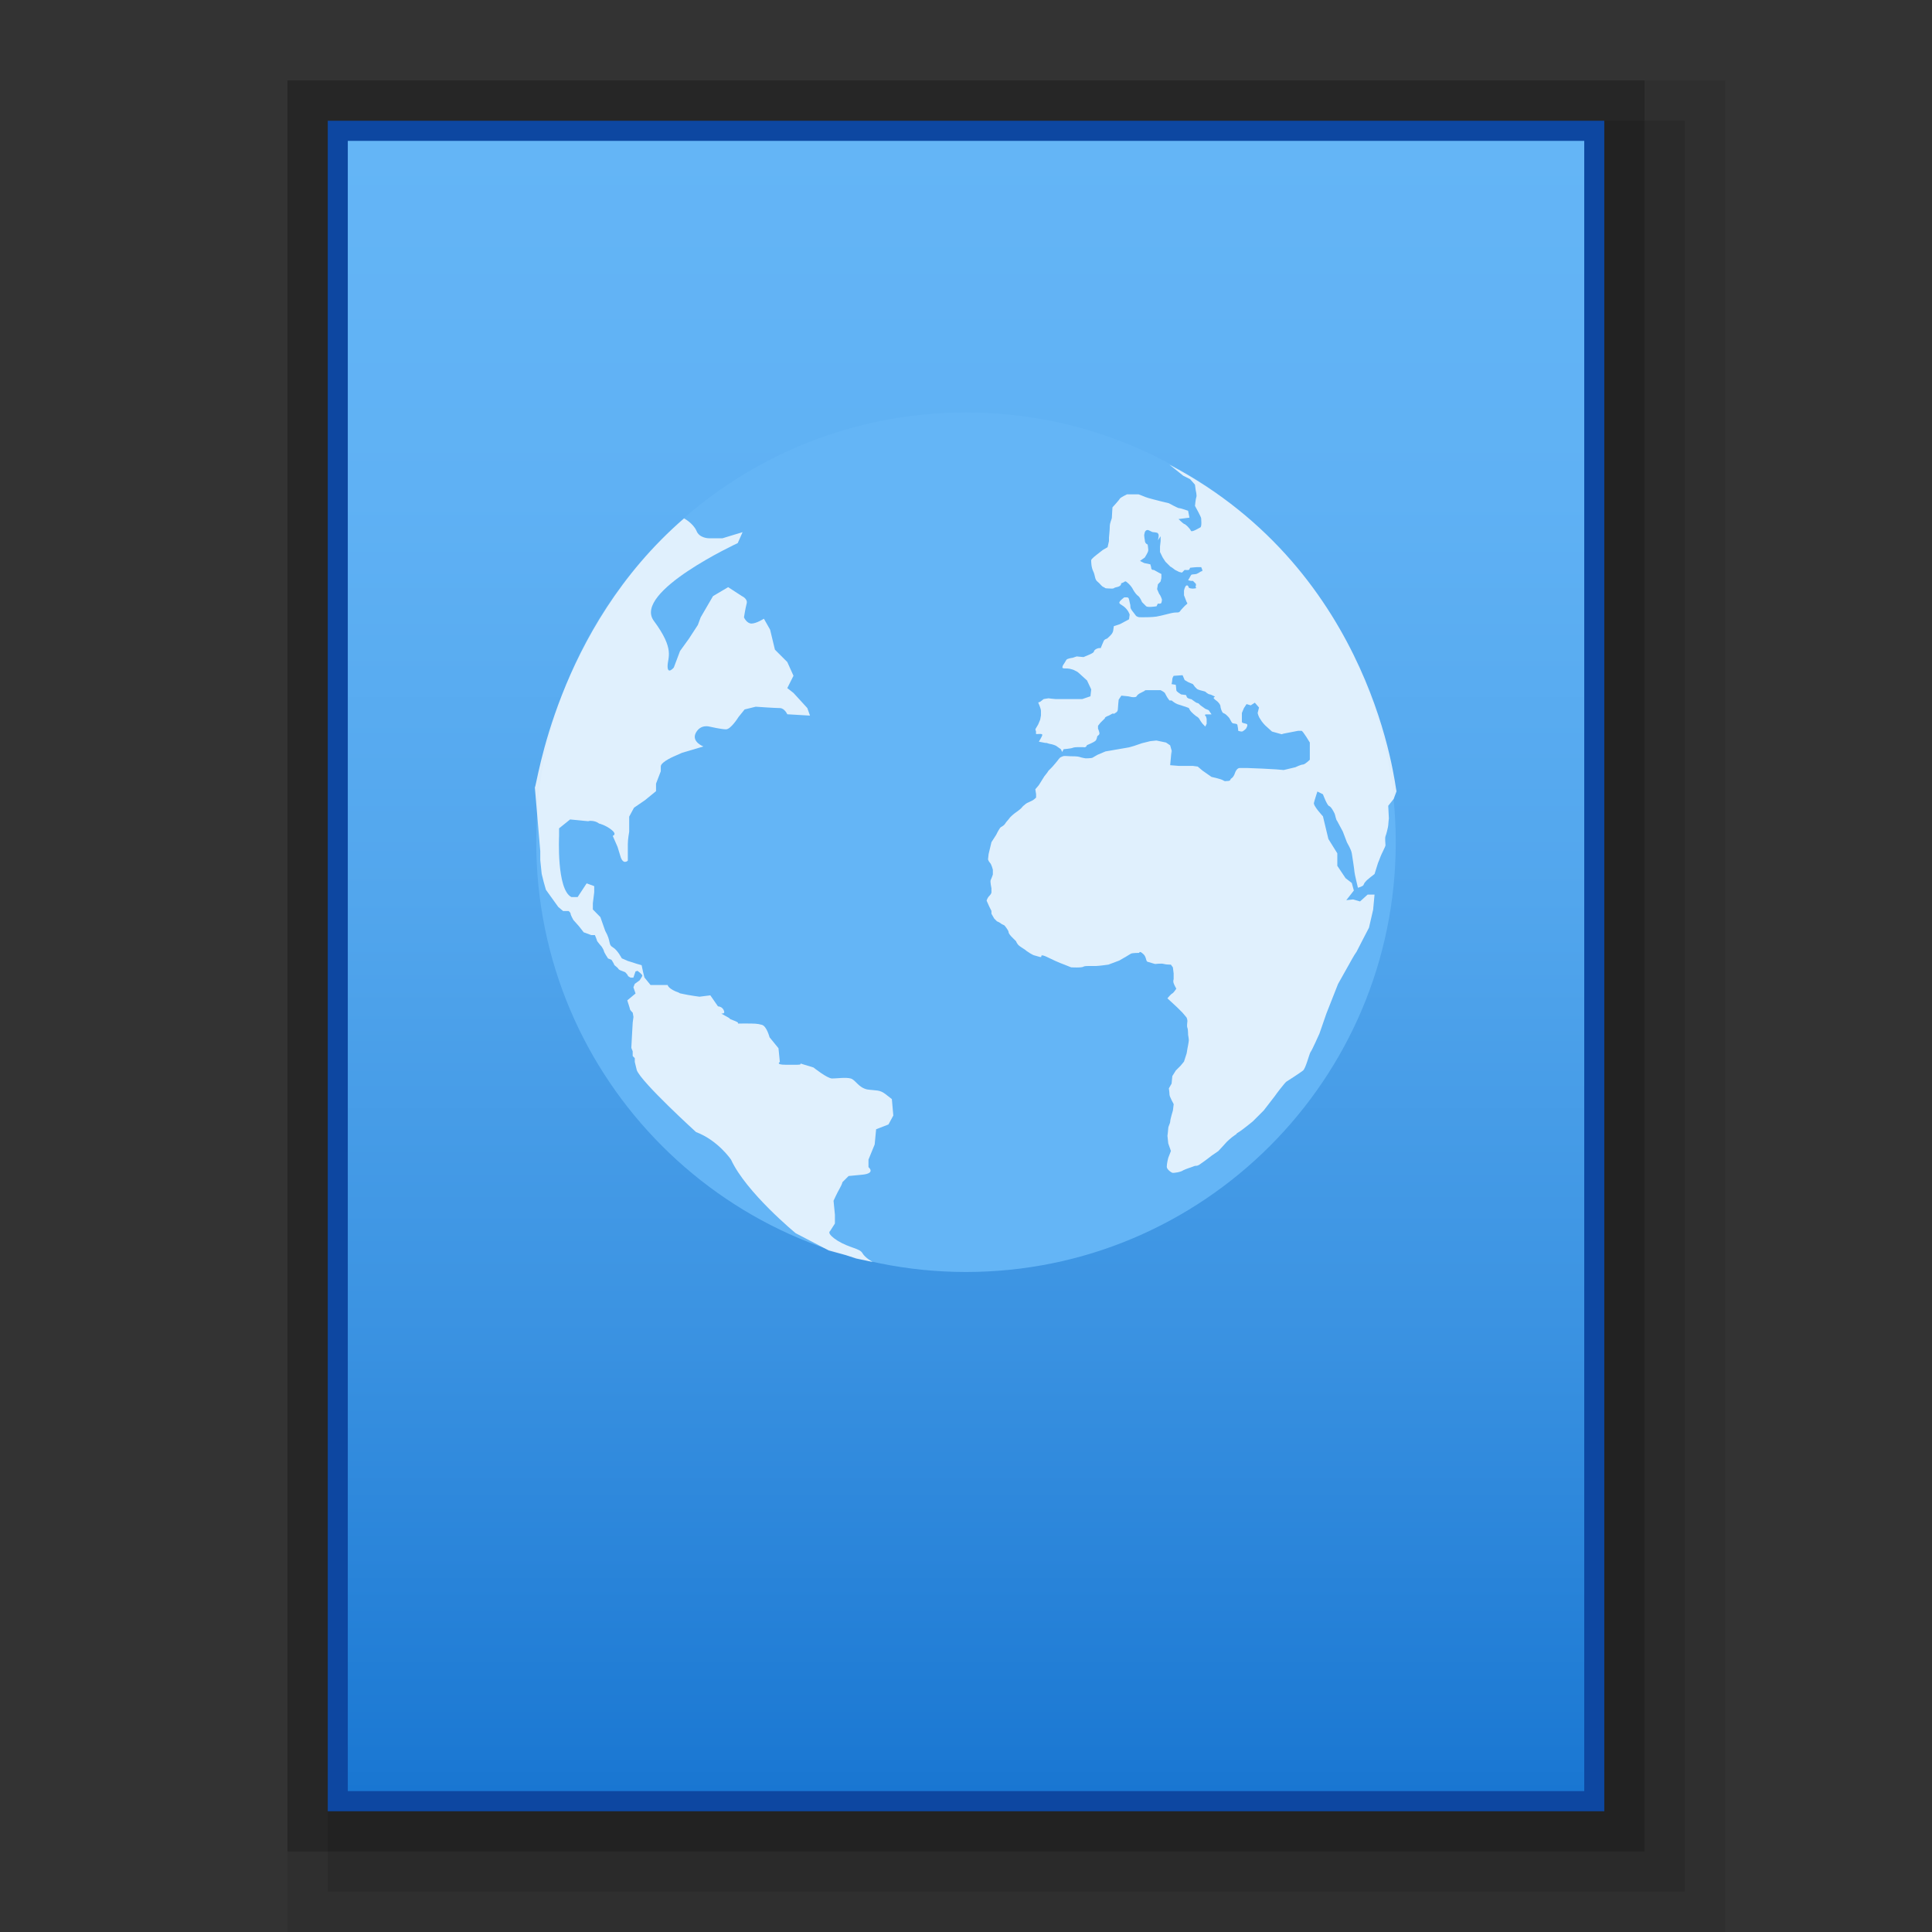 <?xml version="1.0" encoding="utf-8"?>
<!-- Generator: Adobe Illustrator 16.0.0, SVG Export Plug-In . SVG Version: 6.00 Build 0)  -->
<!DOCTYPE svg PUBLIC "-//W3C//DTD SVG 1.1//EN" "http://www.w3.org/Graphics/SVG/1.1/DTD/svg11.dtd">
<svg version="1.1" id="图层_1" xmlns="http://www.w3.org/2000/svg" xmlns:xlink="http://www.w3.org/1999/xlink" x="0px" y="0px"
	 width="48px" height="48px" viewBox="0 0 48 48" enable-background="new 0 0 48 48" xml:space="preserve">
<rect x="0" y="0" width="48" height="48" fill="#333333" stroke="none"/>
<rect x="7.143" y="2" opacity="0.2" width="33.715" height="44"/>
<rect x="7.143" y="2" opacity="0.08" width="35.715" height="46"/>
<rect x="8.143" y="3" opacity="0.1" width="33.715" height="44"/>
<rect x="8.143" y="3" fill="#0D47A1" width="31.715" height="42"/>
<g>
	
		<linearGradient id="SVGID_1_" gradientUnits="userSpaceOnUse" x1="65.601" y1="-160.4" x2="65.601" y2="-119.4" gradientTransform="matrix(1 0 0 -1 -41.6 -115.9)">
		<stop  offset="0" style="stop-color:#1976D2"/>
		<stop  offset="0.023" style="stop-color:#1C79D3"/>
		<stop  offset="0.286" style="stop-color:#3B93E2"/>
		<stop  offset="0.542" style="stop-color:#52A6ED"/>
		<stop  offset="0.784" style="stop-color:#5FB1F4"/>
		<stop  offset="1" style="stop-color:#64B5F6"/>
	</linearGradient>
	<rect x="8.641" y="3.5" fill="url(#SVGID_1_)" width="30.719" height="41"/>
	<path fill="#64B5F6" d="M34.677,20.925c0,5.894-4.783,10.677-10.677,10.677s-10.677-4.783-10.677-10.677S18.106,10.248,24,10.248
		S34.677,15.031,34.677,20.925z"/>
	<path fill="#FFFFFF" fill-opacity="0.8" d="M16.995,12.879c0,0,0.222,0.118,0.308,0.307c0.07,0.187,0.307,0.187,0.307,0.187h0.341
		l0.498-0.152l-0.12,0.272c0,0-2.614,1.211-2.086,1.93c0.532,0.718,0.343,0.905,0.343,1.129c0,0.221,0.155,0.032,0.155,0.032
		l0.154-0.409l0.221-0.307l0.222-0.341l0.07-0.189l0.307-0.528l0.376-0.222l0.341,0.222c0,0,0.153,0.067,0.118,0.187
		c-0.032,0.12-0.066,0.341-0.066,0.341s0.066,0.154,0.187,0.154s0.308-0.12,0.308-0.12l0.154,0.272l0.12,0.497l0.307,0.307
		l0.154,0.341l-0.154,0.307l0.154,0.12l0.344,0.376l0.066,0.187l-0.564-0.033c0,0-0.068-0.154-0.187-0.154
		c-0.12,0-0.597-0.034-0.597-0.034l-0.276,0.068l-0.151,0.187c0,0-0.19,0.307-0.311,0.307c-0.116,0-0.408-0.067-0.408-0.067
		s-0.221-0.069-0.341,0.152c-0.12,0.224,0.187,0.341,0.187,0.341l-0.528,0.156l-0.156,0.069c0,0-0.375,0.151-0.375,0.271
		s0,0.12,0,0.12l-0.118,0.307v0.187l-0.274,0.224l-0.273,0.187l-0.12,0.222v0.376c0,0-0.034,0.187-0.034,0.307s0,0.411,0,0.411
		s-0.12,0.12-0.187-0.12c-0.068-0.222-0.068-0.222-0.068-0.222l-0.12-0.275c0,0,0.12-0.032-0.033-0.152
		c-0.154-0.12-0.309-0.154-0.309-0.154s-0.066-0.067-0.223-0.067c-0.151,0,0.19,0.032-0.151,0c-0.343-0.034-0.343-0.034-0.343-0.034
		l-0.274,0.221v0.187c0,0-0.066,1.335,0.307,1.521h0.154l0.224-0.341l0.188,0.069v0.152l-0.034,0.275v0.152l0.187,0.19l0.12,0.341
		c0.154,0.273,0.069,0.342,0.188,0.409c0.12,0.069,0.223,0.274,0.223,0.274l0.152,0.067c0,0,0.12,0.034,0.222,0.07
		c0.12,0.034,0.12,0.034,0.12,0.034l0.036,0.17l0.034,0.136l0.152,0.187c0,0-0.118,0,0.154,0s0.272,0,0.272,0s0,0.069,0.189,0.155
		c0.187,0.066,0.034,0.035,0.187,0.066c0.154,0.035,0.412,0.069,0.412,0.069c0.271-0.034,0.271-0.034,0.271-0.034l0.19,0.274
		c0,0,0.116,0,0.152,0.118c0.035,0.12-0.187,0,0.035,0.12c0.221,0.12,0,0.034,0.221,0.12c0.222,0.086-0.066,0.068,0.222,0.068
		c0.291,0,0.341,0,0.461,0.033s0.19,0.309,0.19,0.309c0.222,0.272,0.222,0.272,0.222,0.272l0.034,0.341c0,0-0.12,0.07,0.152,0.07
		c0.274,0,0.068,0,0.274,0c0.204,0-0.034-0.07,0.188,0c0.221,0.067,0.221,0.067,0.221,0.067s0.343,0.274,0.463,0.274
		s0.342-0.034,0.462,0c0.12,0.032,0.187,0.221,0.408,0.272c0.225,0.034,0.309,0,0.461,0.12c0.154,0.12,0.154,0.12,0.154,0.12
		l0.036,0.408l-0.12,0.222l-0.307,0.119l-0.036,0.378l-0.154,0.376v0.187c0,0,0.19,0.154-0.152,0.188
		c-0.342,0.033-0.342,0.033-0.342,0.033l-0.154,0.154c0,0,0,0.034-0.068,0.156c-0.067,0.116-0.152,0.305-0.152,0.305l0.034,0.344
		v0.221l-0.12,0.188c0,0-0.105,0.053,0.187,0.24c0.307,0.186,0.547,0.186,0.616,0.307c0.066,0.119,0.257,0.221,0.257,0.221
		l-0.411-0.086l-0.256-0.084l-0.427-0.117l-0.82-0.428c0,0-1.229-1.009-1.607-1.828c0,0-0.322-0.479-0.869-0.685
		c0,0-1.352-1.229-1.472-1.537l-0.05-0.206V26.29l-0.052-0.054V26.12l-0.034-0.086l0.02-0.376l0.015-0.257l0.018-0.136l-0.018-0.104
		c0,0-0.068-0.067-0.068-0.086c0-0.015-0.052-0.171-0.052-0.171l-0.015-0.051l0.205-0.17l-0.053-0.155l0.034-0.085l0.12-0.086
		c0,0,0.068-0.101,0.068-0.117c0-0.034-0.12-0.12-0.12-0.12l-0.05,0.016l-0.053,0.154h-0.067c0,0-0.07-0.034-0.07-0.05
		c0-0.019-0.066-0.086-0.066-0.086l-0.086-0.034c0,0-0.068-0.019-0.084-0.05c-0.019-0.036-0.104-0.086-0.104-0.104
		c0-0.016-0.067-0.12-0.067-0.12l-0.085-0.033c0,0-0.104-0.154-0.104-0.189c0-0.016-0.052-0.101-0.052-0.101s-0.12-0.136-0.12-0.155
		c0-0.016-0.051-0.136-0.051-0.136H14.69l-0.188-0.069l-0.12-0.153l-0.137-0.154c0,0-0.068-0.12-0.068-0.152
		c0-0.034-0.052-0.07-0.052-0.07H14.04h-0.05l-0.12-0.101l-0.307-0.427l-0.054-0.19l-0.051-0.205l-0.035-0.342v-0.221l-0.135-1.588
		C13.339,19.575,13.8,15.645,16.995,12.879z"/>
	<path fill="#FFFFFF" fill-opacity="0.8" d="M29.055,11.545l0.343,0.275l0.17,0.085l0.12,0.136l0.019,0.137
		c0,0,0.033,0.136,0.016,0.17c-0.016,0.034-0.034,0.221-0.034,0.221s0.154,0.275,0.154,0.31c0,0.033,0.018,0.187-0.017,0.222
		c-0.033,0.016-0.224,0.136-0.239,0.085c-0.019-0.05-0.135-0.17-0.171-0.17c-0.034-0.019-0.136-0.12-0.136-0.12l0.272-0.035
		l-0.034-0.171c0,0-0.187-0.067-0.238-0.067c-0.054-0.018-0.24-0.12-0.24-0.12l-0.206-0.05c0,0-0.341-0.085-0.375-0.104
		c-0.033-0.016-0.172-0.067-0.172-0.067h-0.288c0,0-0.139,0.067-0.172,0.101c-0.017,0.036-0.188,0.222-0.188,0.222
		s-0.015,0.221-0.015,0.256c0,0.035-0.052,0.12-0.052,0.221c0,0.104-0.02,0.24-0.02,0.275c0,0.035,0,0.085,0,0.085l-0.034,0.153
		l-0.118,0.068l-0.154,0.12c0,0-0.136,0.102-0.136,0.136c0,0.036,0,0.171,0.05,0.273c0.052,0.104,0.036,0.205,0.104,0.256
		c0.068,0.053,0.103,0.12,0.154,0.138c0.049,0.016,0.015,0.033,0.101,0.033c0.068,0,0.14,0.018,0.172-0.017
		c0.034-0.016,0.12-0.016,0.154-0.069c0.034-0.051-0.034-0.016,0.034-0.051c0.066-0.016,0.066-0.066,0.12-0.016
		c0.066,0.051,0.118,0.12,0.136,0.153c0.017,0.034,0.066,0.12,0.12,0.17c0.066,0.034,0.118,0.17,0.118,0.17l0.104,0.104
		c0,0,0.016,0.016,0.084,0.016c0.066,0,0.172-0.016,0.172-0.016l0.034-0.068c0,0,0.066,0.018,0.086-0.016
		c0.015-0.036,0.015-0.086,0.015-0.086s-0.034-0.104-0.068-0.136c-0.015-0.035-0.052-0.12-0.052-0.12l0.02-0.12l0.066-0.069
		l0.02-0.086v-0.101l-0.068-0.035l-0.12-0.067c0,0-0.067,0.017-0.067-0.069c-0.019-0.069-0.019-0.069-0.019-0.069l-0.153-0.032
		l-0.104-0.053l0.12-0.086c0.07-0.117,0.086-0.151,0.086-0.187c0-0.034-0.016-0.135-0.016-0.135s-0.07-0.019-0.07-0.105
		c-0.016-0.084-0.016-0.135-0.016-0.135l0.016-0.067c0,0,0.018-0.053,0.07-0.053c0.033,0,0.102,0.053,0.136,0.053
		s0.101,0.016,0.101,0.016s0.037,0.016,0.037,0.069c0,0.033-0.018,0.117-0.018,0.117l0.066-0.101v0.12l-0.015,0.137v0.136
		l0.066,0.135l0.068,0.105c0,0,0.086,0.084,0.12,0.12c0.034,0.015,0.12,0.084,0.12,0.084l0.102,0.051l0.07,0.016l0.066-0.067
		c0,0,0.12,0.017,0.12-0.018c0.016-0.035,0.016-0.035,0.016-0.035s0.139-0.016,0.172-0.016c0.034,0,0.103,0,0.103,0
		s0.052,0.102,0.018,0.102s-0.052,0.034-0.138,0.069c-0.084,0.016-0.12,0-0.136,0.035c-0.019,0.034-0.068,0.12-0.068,0.12
		l0.068,0.016h0.052l0.068,0.069c0,0,0.016,0.016,0,0.067c-0.019,0.051,0.067,0.034-0.019,0.051
		c-0.102,0.018-0.152-0.017-0.152-0.017s-0.018-0.085-0.069-0.05c-0.034,0.034-0.051,0.12-0.051,0.12v0.117l0.066,0.17
		c0,0,0.036,0.036,0,0.054c-0.03,0.016-0.15,0.152-0.15,0.152s-0.02,0.051-0.07,0.051c-0.035,0-0.086,0-0.17,0.019
		c-0.066,0.015-0.066,0.015-0.138,0.034c-0.068,0.016-0.12,0.032-0.221,0.05c-0.105,0.017-0.292,0.017-0.36,0.017
		c-0.067,0-0.086,0-0.118-0.017c-0.034-0.018-0.018,0-0.069-0.069c-0.051-0.067-0.101-0.12-0.101-0.171c0-0.034,0-0.05-0.02-0.12
		c-0.015-0.066-0.015-0.117-0.066-0.117c-0.068,0-0.068,0-0.068,0s-0.138,0.101-0.12,0.137c0.017,0.034-0.018,0,0.103,0.084
		c0.118,0.086,0.152,0.206,0.152,0.206l-0.015,0.117l-0.224,0.12l-0.154,0.051l-0.015,0.104c0,0,0,0.035-0.034,0.085
		c-0.037,0.051-0.12,0.12-0.12,0.12s-0.071,0.016-0.086,0.067c-0.018,0.035-0.071,0.17-0.071,0.17s-0.066-0.015-0.135,0.036
		c-0.067,0.05,0.019,0.05-0.136,0.12c-0.156,0.066-0.156,0.066-0.156,0.066l-0.17-0.016l-0.101,0.034c0,0-0.138,0.016-0.156,0.052
		c-0.016,0.034-0.084,0.135-0.084,0.135s-0.032,0.069,0,0.069c0.034,0.017,0.084,0,0.17,0.017c0.07,0.019,0.085,0.019,0.139,0.05
		c0.052,0.019,0.102,0.07,0.102,0.07l0.187,0.17l0.104,0.222l-0.019,0.171l-0.202,0.069c0,0-0.12,0-0.172,0
		c-0.034,0-0.019,0-0.225,0c-0.202,0-0.236,0-0.271,0c-0.037,0-0.172-0.019-0.172-0.019l-0.12,0.019l-0.086,0.067l-0.05,0.018
		c0,0,0.068,0.152,0.068,0.206c0,0.05,0,0.117,0,0.117l-0.019,0.104l-0.05,0.12l-0.07,0.118l0.019,0.069
		c0,0-0.019,0.051,0.016,0.051c0.036,0,0.138-0.016,0.138,0.019c0,0.032-0.086,0.17-0.086,0.17l0.172,0.033
		c0,0-0.018-0.017,0.083,0.018c0.105,0.016,0.172,0.051,0.172,0.051l0.12,0.085l0.034,0.069l0.034-0.069
		c0,0,0.188-0.016,0.224-0.034c0.034-0.017,0.12-0.017,0.12-0.017h0.15c0,0,0.036,0.017,0.07-0.019
		c0.016-0.031,0.016-0.031,0.016-0.031s0.172-0.07,0.206-0.104c0.034-0.016,0.052-0.12,0.052-0.12s0.053-0.032,0.053-0.067
		c0-0.035-0.036-0.12-0.036-0.12v-0.069l0.052-0.067c0,0,0.015-0.019,0.068-0.069c0.052-0.051,0.052-0.051,0.052-0.051
		s-0.02-0.016,0.052-0.05c0.068-0.019,0.12-0.07,0.154-0.07c0.032,0-0.034,0.034,0.032,0c0.068-0.035,0.084-0.066,0.084-0.12
		c0-0.032,0.019-0.222,0.019-0.222l0.067-0.101l0.171,0.017l0.086,0.018c0,0,0.104,0.016,0.12-0.018
		c0.018-0.036,0.068-0.067,0.068-0.067l0.136-0.07c0,0-0.016-0.016,0.052-0.016c0.068,0,0.172,0,0.221,0c0.034,0,0.12,0,0.12,0
		s0.071,0.033,0.105,0.067c0.015,0.035,0.066,0.12,0.066,0.12l0.05,0.069h0.053c0.067,0.051,0.104,0.086,0.224,0.117
		c0.12,0.036,0.204,0.07,0.204,0.07s0.032,0.07,0.066,0.101c0.036,0.035,0.07,0.069,0.12,0.105c0.036,0.015,0.07,0.05,0.086,0.084
		c0.018,0.036,0.07,0.102,0.07,0.102l0.067,0.069l0.034-0.069v-0.12L29.962,17.8c0,0-0.068-0.052,0.018-0.052c0.068,0,0.12,0,0.12,0
		l-0.071-0.104l-0.083-0.034l-0.12-0.086l-0.052-0.05l-0.052-0.016l-0.05-0.034l-0.07-0.051c0,0-0.12-0.019-0.12-0.069
		c-0.016-0.036-0.016-0.036-0.016-0.036l-0.12-0.015c0,0-0.12-0.069-0.12-0.102c0-0.034-0.015-0.138-0.015-0.138l-0.104-0.016
		c0,0,0.018-0.07,0.018-0.12c0-0.035,0.034-0.086,0.034-0.086l0.222-0.016l0.051,0.12l0.086,0.051l0.12,0.051l0.05,0.069
		l0.052,0.051c0,0,0.019,0.016,0.086,0.034c0.068,0.016,0.12,0.033,0.12,0.033s0.068,0.069,0.12,0.069
		c0.049,0.015,0.068,0.034,0.12,0.051c-0.037,0.034-0.037,0.034-0.037,0.034s0.018,0.035,0.071,0.069
		c0.049,0.033,0.101,0.101,0.101,0.137c0,0.034,0.034,0.151,0.068,0.17c0.033,0.016,0.052,0.016,0.118,0.086
		c0.069,0.066,0.069,0.135,0.12,0.17c0.069,0.016,0.12,0,0.12,0.067c0.016,0.069,0.016,0.12,0.016,0.12s0.054,0.018,0.09,0.018
		c0.032,0,0.101-0.069,0.101-0.069s0.069-0.102,0.016-0.12c-0.03-0.016-0.116-0.016-0.116-0.051c0-0.034,0-0.221,0-0.221l0.05-0.12
		l0.066-0.101l0.104,0.031l0.102-0.066l0.104,0.12l-0.034,0.136c0,0,0.016,0.086,0.066,0.152c0.035,0.069,0.12,0.155,0.12,0.155
		l0.17,0.154l0.24,0.067l0.052-0.016l0.356-0.069c0,0,0.054,0,0.086,0c0.034,0,0.206,0.291,0.206,0.291s0,0.12,0,0.187
		c0,0.07,0,0.24,0,0.24s-0.12,0.12-0.172,0.12c-0.05,0-0.187,0.067-0.187,0.067l-0.29,0.069l-0.187-0.016l-0.342-0.019
		c0,0-0.343-0.015-0.378-0.015c-0.034,0-0.154,0-0.188,0c-0.036,0-0.086,0.034-0.12,0.135c-0.032,0.102-0.103,0.136-0.103,0.136
		s0,0.051-0.069,0.051c-0.066,0-0.066,0.019-0.118-0.016c-0.053-0.035-0.289-0.085-0.289-0.085l-0.222-0.155l-0.12-0.102
		l-0.12-0.016h-0.343l-0.222-0.018l0.034-0.357l0.033,0.101l-0.067-0.237l-0.103-0.07l-0.238-0.05l-0.154,0.016l-0.206,0.051
		l-0.202,0.069l-0.12,0.034l-0.584,0.101l-0.203,0.086c0,0-0.086,0.05-0.119,0.07c-0.034,0.016-0.171,0.016-0.171,0.016
		s-0.104-0.016-0.154-0.036c-0.05-0.016-0.17-0.016-0.222-0.016s-0.154-0.015-0.188,0c-0.032,0.016-0.066,0.016-0.104,0.07
		c-0.034,0.05-0.154,0.187-0.154,0.187s-0.066,0.07-0.101,0.102c-0.016,0.035-0.102,0.138-0.102,0.138l-0.139,0.222l-0.086,0.101
		l0.019,0.12v0.086c0,0-0.051,0.051-0.085,0.069c-0.035,0.016-0.104,0.051-0.104,0.051s-0.052,0.015-0.103,0.067
		c-0.05,0.034-0.05,0.053-0.084,0.084c-0.036,0.036-0.156,0.12-0.156,0.12s-0.066,0.051-0.116,0.104
		c-0.034,0.052-0.104,0.118-0.12,0.153c-0.02,0.034-0.07,0.069-0.104,0.085c-0.033,0.018-0.102,0.155-0.117,0.189
		c-0.019,0.032-0.12,0.187-0.12,0.187l-0.07,0.292l-0.015,0.135c0,0,0.015,0.052,0.049,0.086c0.036,0.034,0.071,0.17,0.071,0.17
		v0.12c0,0-0.035,0.102-0.054,0.137c-0.018,0.034,0.019,0.206,0.019,0.206v0.101c0,0,0,0.035-0.051,0.086
		c-0.054,0.051-0.069,0.12-0.069,0.12l0.069,0.154l0.051,0.101v0.07L24.7,22.82c0,0,0.034,0.035,0.068,0.069
		c0.034,0.017,0.052,0.017,0.12,0.07c0.066,0.032,0.066,0.032,0.066,0.032s0.105,0.12,0.105,0.171c0,0.034,0.066,0.104,0.066,0.104
		l0.12,0.12c0,0,0.018,0.066,0.084,0.117c0.07,0.053,0.138,0.086,0.171,0.12c0.035,0.019,0.136,0.104,0.222,0.12
		c0.07,0.016,0.104,0.035,0.139,0.035c0.033,0-0.053-0.105,0.188,0.015s0.393,0.172,0.393,0.172l0.17,0.068
		c0,0,0.276,0.016,0.307-0.018C26.955,24,27.005,24,27.039,24c0.036,0,0.12,0,0.19,0c0.067,0,0.308-0.034,0.308-0.034l0.272-0.102
		c0,0,0.084-0.051,0.12-0.07c0.034-0.015,0.135-0.084,0.17-0.101c0.034-0.019,0.205-0.019,0.205-0.019s0-0.05,0.067,0
		c0.068,0.054,0.068,0.07,0.086,0.105c0.019,0.034,0.019,0.12,0.068,0.12c0.052,0.015,0.172,0.051,0.172,0.051s0.169-0.02,0.221,0
		c0.052,0.016,0.172,0.016,0.172,0.016l0.05,0.068l0.019,0.153v0.139c0,0-0.019,0.05,0,0.101c0.016,0.05,0.066,0.136,0.066,0.136
		s-0.066,0.104-0.101,0.12s-0.12,0.12-0.12,0.12l0.24,0.222l0.136,0.136l0.101,0.12c0,0,0.02,0.05,0.02,0.086
		c0,0.034-0.02,0.12,0,0.17c0.017,0.034,0.017,0.172,0.017,0.172s0.018,0.101,0.018,0.137c0,0.034-0.034,0.204-0.034,0.204
		l-0.02,0.12l-0.066,0.205l-0.084,0.102l-0.12,0.12l-0.086,0.138l-0.018,0.187l-0.068,0.118c0,0,0.016,0.105,0.016,0.156
		c0,0.05,0.104,0.236,0.104,0.236l-0.019,0.156c0,0-0.067,0.222-0.067,0.271c0,0.053-0.049,0.121-0.049,0.172
		c0,0.033-0.02,0.189-0.02,0.189l0.02,0.188l0.066,0.188l-0.066,0.17c0,0-0.037,0.138-0.037,0.222c0,0.068,0.12,0.152,0.153,0.152
		c0.034,0,0.19-0.016,0.257-0.065c0.068-0.036,0.24-0.087,0.274-0.104s0.067,0.018,0.17-0.066c0.104-0.069,0.258-0.191,0.258-0.191
		s0.12-0.084,0.169-0.116c0.037-0.036,0.206-0.225,0.206-0.225s0.118-0.116,0.204-0.17c0.084-0.052,0-0.017,0.084-0.068
		c0.09-0.05,0.362-0.274,0.362-0.274l0.271-0.271c0,0,0.24-0.309,0.276-0.357c0.035-0.055,0.256-0.342,0.29-0.361
		c0.032-0.017,0.342-0.221,0.408-0.272c0.07-0.05,0.156-0.411,0.19-0.462c0.032-0.033,0.222-0.461,0.222-0.461l0.171-0.494
		l0.29-0.736l0.288-0.513c0,0,0.12-0.221,0.172-0.288c0.034-0.07,0.309-0.598,0.309-0.598l0.103-0.446l0.035-0.376h-0.172
		l-0.188,0.17l-0.172-0.05l-0.17,0.019l0.188-0.24l-0.051-0.187l-0.155-0.12l-0.205-0.307v-0.31l-0.222-0.357l-0.135-0.563
		c0,0-0.258-0.274-0.222-0.341c0.016-0.069,0.084-0.275,0.084-0.275l0.138,0.069c0,0,0.101,0.273,0.152,0.291
		c0.053,0.016,0.12,0.152,0.137,0.187c0.018,0.036,0.032,0.156,0.067,0.19c0.019,0.032,0.137,0.256,0.137,0.256
		s0.086,0.221,0.104,0.272c0.017,0.035,0.103,0.171,0.12,0.272c0.017,0.104,0.066,0.427,0.066,0.461
		c0,0.035,0.086,0.393,0.086,0.393s0.12-0.032,0.137-0.066c0.018-0.035,0.018-0.051,0.054-0.086
		c0.016-0.034,0.222-0.189,0.222-0.189l0.085-0.272c0,0,0.05-0.12,0.067-0.17c0.017-0.051,0.12-0.24,0.12-0.273
		c0-0.034-0.018-0.17,0-0.224c0.017-0.032,0.068-0.237,0.068-0.272c0-0.034,0.016-0.171,0.016-0.171L34.49,20.02l0.136-0.171
		l0.07-0.189C34.662,19.593,34.164,14.228,29.055,11.545z"/>
</g>
</svg>
